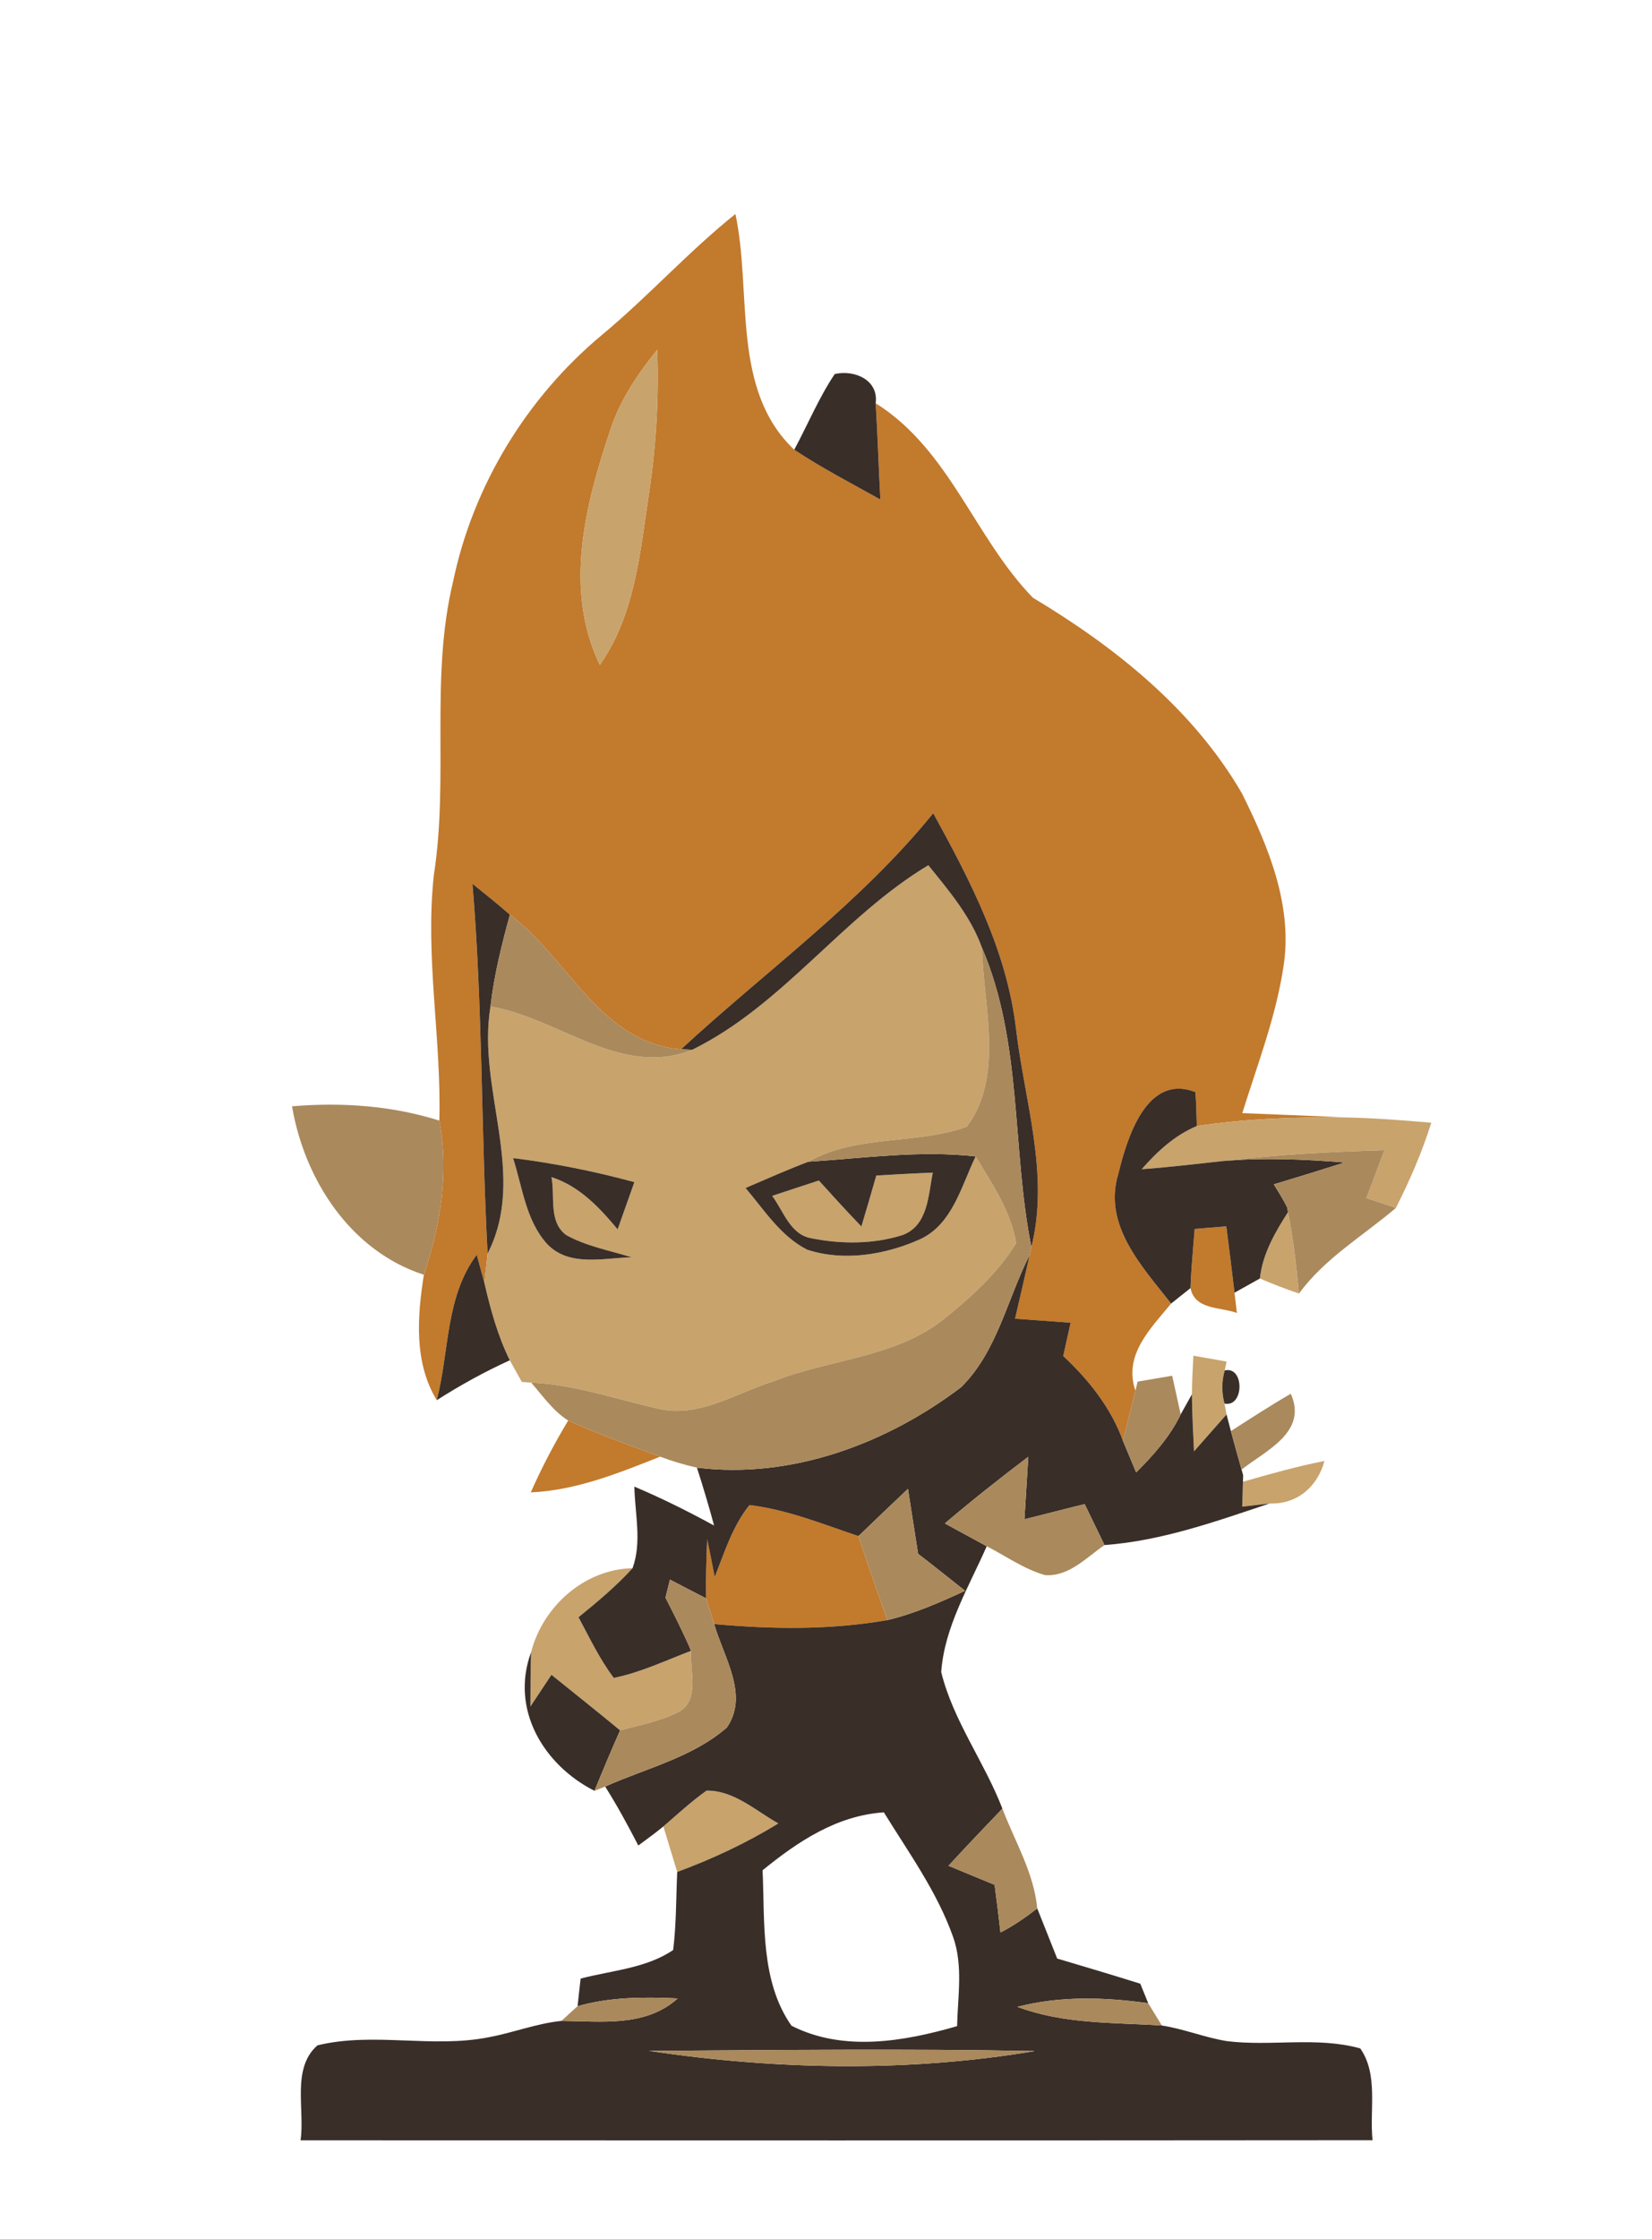 <?xml version="1.0" encoding="UTF-8" ?>
<!DOCTYPE svg PUBLIC "-//W3C//DTD SVG 1.1//EN" "http://www.w3.org/Graphics/SVG/1.1/DTD/svg11.dtd">
<svg width="155pt" height="210pt" viewBox="0 0 155 210" version="1.1" xmlns="http://www.w3.org/2000/svg">
<g id="#c27a2dff">
<path fill="#c27a2d" opacity="1.00" d=" M 56.47 31.42 C 60.81 27.82 64.59 23.60 69.00 20.07 C 70.58 27.40 68.55 36.53 74.52 42.18 C 77.11 43.90 79.88 45.33 82.60 46.85 C 82.43 43.84 82.35 40.82 82.16 37.82 C 89.09 42.16 91.44 50.43 96.91 56.06 C 104.63 60.68 111.96 66.53 116.53 74.42 C 119.03 79.44 121.34 85.02 120.41 90.74 C 119.69 95.44 117.96 99.89 116.56 104.40 C 119.73 104.54 122.90 104.64 126.07 104.80 C 121.47 104.76 116.85 104.92 112.29 105.61 C 112.26 104.55 112.24 103.49 112.16 102.43 C 107.58 100.64 105.74 106.75 104.92 110.13 C 103.47 114.92 107.18 118.81 109.88 122.26 C 107.96 124.60 105.38 127.09 106.53 130.42 C 106.14 131.99 105.75 133.56 105.36 135.13 C 104.23 132.02 102.15 129.42 99.76 127.18 C 99.99 126.14 100.22 125.10 100.45 124.06 C 98.71 123.93 96.98 123.80 95.24 123.68 C 95.70 121.69 96.17 119.70 96.61 117.70 L 96.77 116.96 C 98.49 110.13 96.11 103.22 95.32 96.43 C 94.45 89.15 91.04 82.60 87.56 76.27 C 80.71 84.72 71.84 91.08 63.90 98.41 C 56.32 97.83 53.31 89.86 47.84 85.79 C 46.70 84.79 45.51 83.84 44.33 82.89 C 45.30 94.43 45.13 106.02 45.75 117.57 C 45.67 118.26 45.52 119.64 45.45 120.33 C 45.27 119.67 44.91 118.34 44.73 117.68 C 41.77 121.66 42.17 126.74 40.98 131.32 C 38.83 127.81 39.15 123.46 39.77 119.56 C 41.32 114.89 42.14 109.99 41.22 105.10 C 41.43 97.41 39.86 89.74 40.71 82.04 C 42.13 72.92 40.33 63.59 42.51 54.55 C 44.38 45.56 49.42 37.29 56.47 31.42 M 57.27 40.30 C 54.91 47.33 52.87 55.30 56.28 62.36 C 59.64 57.58 60.07 51.60 60.93 46.01 C 61.58 41.64 61.82 37.21 61.67 32.80 C 59.84 35.06 58.18 37.51 57.27 40.30 Z" />
<path fill="#c27a2d" opacity="1.00" d=" M 112.09 115.26 C 112.83 115.20 114.32 115.08 115.06 115.02 C 115.32 117.09 115.59 119.16 115.83 121.24 C 115.89 121.71 116.00 122.66 116.05 123.14 C 114.51 122.57 112.11 122.87 111.70 120.81 C 111.76 118.95 111.95 117.11 112.09 115.26 Z" />
<path fill="#c27a2d" opacity="1.00" d=" M 49.80 139.97 C 50.82 137.65 52.01 135.40 53.31 133.23 C 56.13 134.50 59.04 135.55 61.94 136.62 C 58.02 138.17 54.06 139.78 49.80 139.97 Z" />
<path fill="#c27a2d" opacity="1.00" d=" M 70.32 141.16 C 73.86 141.58 77.19 142.95 80.55 144.07 C 81.41 146.71 82.33 149.33 83.25 151.95 C 77.89 152.89 72.41 152.81 67.01 152.32 C 66.82 151.72 66.44 150.51 66.25 149.91 C 66.22 148.06 66.27 146.21 66.35 144.36 C 66.60 145.54 66.83 146.72 67.06 147.91 C 67.98 145.59 68.73 143.13 70.32 141.16 Z" />
</g>
<g id="#c8a36cff">
<path fill="#c8a36c" opacity="1.00" d=" M 57.27 40.30 C 58.18 37.51 59.84 35.06 61.67 32.80 C 61.82 37.21 61.58 41.64 60.93 46.01 C 60.07 51.60 59.64 57.58 56.28 62.36 C 52.87 55.30 54.91 47.33 57.27 40.30 Z" />
<path fill="#c8a36c" opacity="1.00" d=" M 64.94 98.46 C 73.48 94.26 79.00 86.01 87.10 81.15 C 89.03 83.54 91.08 85.94 92.13 88.88 C 92.27 94.35 94.23 100.93 90.72 105.67 C 85.98 107.39 80.43 106.37 75.84 108.96 C 73.85 109.72 71.91 110.58 69.95 111.42 C 71.71 113.49 73.25 115.95 75.74 117.21 C 79.19 118.33 83.04 117.69 86.30 116.24 C 89.37 114.84 90.19 111.24 91.54 108.46 C 93.08 111.01 94.84 113.59 95.34 116.59 C 93.64 119.38 91.16 121.61 88.65 123.65 C 84.06 127.35 77.89 127.44 72.59 129.55 C 69.06 130.64 65.55 133.05 61.71 132.11 C 57.77 131.22 53.91 129.86 49.84 129.68 L 48.96 129.61 C 48.68 129.10 48.11 128.09 47.83 127.58 C 46.70 125.29 46.02 122.81 45.45 120.33 C 45.52 119.64 45.67 118.26 45.75 117.57 C 49.53 110.18 44.72 102.17 46.02 94.40 C 52.41 95.46 58.26 101.14 64.94 98.46 M 48.14 108.62 C 49.02 111.35 49.34 114.48 51.34 116.68 C 53.42 118.85 56.61 117.98 59.26 117.92 C 57.20 117.28 55.03 116.89 53.13 115.84 C 51.43 114.59 52.10 112.19 51.74 110.40 C 54.36 111.24 56.24 113.25 57.95 115.30 C 58.47 113.83 58.99 112.35 59.52 110.87 C 55.78 109.86 51.98 109.09 48.14 108.62 Z" />
<path fill="#c8a36c" opacity="1.00" d=" M 112.29 105.61 C 116.85 104.92 121.47 104.76 126.07 104.80 C 128.82 104.85 131.56 105.06 134.29 105.30 C 133.43 108.05 132.28 110.71 130.97 113.29 C 130.28 113.06 128.89 112.60 128.20 112.37 C 128.77 110.87 129.33 109.37 129.89 107.88 C 124.84 108.02 119.80 108.29 114.79 108.89 C 112.23 109.16 109.68 109.48 107.12 109.66 C 108.58 107.99 110.22 106.48 112.29 105.61 Z" />
<path fill="#c8a36c" opacity="1.00" d=" M 82.22 110.25 C 83.99 110.15 85.75 110.05 87.52 109.98 C 87.09 112.09 87.09 114.95 84.67 115.84 C 81.93 116.70 78.95 116.70 76.15 116.14 C 74.14 115.81 73.52 113.59 72.45 112.16 C 73.91 111.67 75.37 111.20 76.83 110.72 C 78.14 112.17 79.46 113.62 80.82 115.03 C 81.30 113.44 81.76 111.85 82.22 110.25 Z" />
<path fill="#c8a36c" opacity="1.00" d=" M 118.21 119.91 C 118.46 117.60 119.62 115.60 120.85 113.68 C 121.35 116.20 121.64 118.76 121.88 121.32 C 120.64 120.90 119.41 120.43 118.21 119.91 Z" />
<path fill="#c8a36c" opacity="1.00" d=" M 111.97 127.15 C 112.75 127.29 114.31 127.56 115.09 127.70 L 114.91 128.53 C 114.62 129.56 114.61 130.60 114.89 131.64 L 115.08 132.66 C 114.07 133.81 113.05 134.97 112.03 136.12 C 111.94 134.33 111.85 132.55 111.83 130.77 C 111.85 129.56 111.90 128.35 111.97 127.15 Z" />
<path fill="#c8a36c" opacity="1.00" d=" M 116.62 138.97 C 119.15 138.25 121.69 137.53 124.27 137.02 C 123.61 139.45 121.71 141.10 119.12 141.01 C 118.48 141.09 117.19 141.24 116.55 141.31 C 116.57 140.73 116.61 139.56 116.62 138.97 Z" />
<path fill="#c8a36c" opacity="1.00" d=" M 49.83 154.96 C 50.93 150.66 54.83 147.18 59.35 147.08 C 57.81 148.77 56.05 150.24 54.28 151.68 C 55.32 153.61 56.26 155.61 57.59 157.37 C 60.11 156.86 62.44 155.74 64.84 154.83 C 64.72 156.72 65.71 159.46 63.65 160.58 C 61.93 161.44 60.02 161.80 58.18 162.29 C 56.05 160.53 53.89 158.81 51.74 157.08 C 51.08 158.07 50.42 159.06 49.77 160.05 C 49.78 158.35 49.77 156.65 49.83 154.96 Z" />
<path fill="#c8a36c" opacity="1.00" d=" M 62.24 171.30 C 63.57 170.15 64.86 168.96 66.29 167.94 C 68.87 167.91 70.90 169.83 73.03 171.02 C 70.03 172.86 66.84 174.35 63.54 175.57 C 63.21 174.50 62.57 172.37 62.24 171.30 Z" />
</g>
<g id="#392e28ff">
<path fill="#392e28" opacity="1.00" d=" M 78.32 35.08 C 80.17 34.66 82.45 35.63 82.16 37.82 C 82.35 40.82 82.43 43.84 82.60 46.85 C 79.88 45.33 77.11 43.90 74.52 42.18 C 75.79 39.82 76.82 37.32 78.32 35.08 Z" />
<path fill="#392e28" opacity="1.00" d=" M 63.90 98.41 C 71.84 91.08 80.71 84.72 87.56 76.27 C 91.04 82.60 94.45 89.15 95.32 96.43 C 96.11 103.22 98.49 110.13 96.77 116.96 C 94.91 107.64 95.95 97.77 92.13 88.88 C 91.08 85.94 89.03 83.54 87.10 81.15 C 79.00 86.01 73.48 94.26 64.94 98.46 L 63.90 98.41 Z" />
<path fill="#392e28" opacity="1.00" d=" M 44.33 82.89 C 45.51 83.84 46.70 84.79 47.84 85.79 C 47.07 88.62 46.35 91.48 46.02 94.40 C 44.72 102.17 49.53 110.18 45.75 117.57 C 45.13 106.02 45.30 94.43 44.33 82.89 Z" />
<path fill="#392e28" opacity="1.00" d=" M 104.92 110.13 C 105.74 106.75 107.58 100.64 112.16 102.43 C 112.24 103.49 112.26 104.55 112.29 105.61 C 110.22 106.48 108.58 107.99 107.12 109.66 C 109.68 109.48 112.23 109.16 114.79 108.89 C 118.57 108.56 122.38 108.73 126.16 109.03 C 123.95 109.73 121.74 110.41 119.52 111.08 C 119.95 111.78 120.39 112.48 120.76 113.22 L 120.85 113.68 C 119.62 115.60 118.46 117.60 118.21 119.91 C 117.42 120.35 116.62 120.80 115.83 121.24 C 115.59 119.16 115.32 117.09 115.06 115.02 C 114.32 115.08 112.83 115.20 112.09 115.26 C 111.95 117.11 111.76 118.95 111.70 120.81 C 111.25 121.17 110.33 121.90 109.88 122.26 C 107.18 118.81 103.47 114.92 104.92 110.13 Z" />
<path fill="#392e28" opacity="1.00" d=" M 75.84 108.96 C 81.06 108.62 86.31 107.87 91.54 108.46 C 90.19 111.24 89.37 114.84 86.30 116.24 C 83.04 117.69 79.19 118.33 75.74 117.21 C 73.25 115.95 71.71 113.49 69.95 111.42 C 71.91 110.58 73.85 109.72 75.84 108.96 M 82.22 110.25 C 81.76 111.85 81.30 113.44 80.82 115.03 C 79.46 113.62 78.14 112.17 76.83 110.72 C 75.37 111.20 73.91 111.67 72.45 112.16 C 73.52 113.59 74.14 115.81 76.15 116.14 C 78.95 116.70 81.93 116.70 84.67 115.84 C 87.09 114.95 87.09 112.09 87.52 109.98 C 85.75 110.05 83.99 110.15 82.22 110.25 Z" />
<path fill="#392e28" opacity="1.00" d=" M 48.14 108.62 C 51.98 109.09 55.78 109.86 59.52 110.87 C 58.99 112.35 58.47 113.83 57.95 115.30 C 56.24 113.25 54.36 111.24 51.74 110.40 C 52.10 112.19 51.43 114.59 53.13 115.84 C 55.03 116.89 57.20 117.28 59.26 117.92 C 56.61 117.98 53.42 118.85 51.34 116.68 C 49.34 114.48 49.02 111.35 48.14 108.62 Z" />
<path fill="#392e28" opacity="1.00" d=" M 40.98 131.32 C 42.17 126.74 41.77 121.66 44.73 117.68 C 44.91 118.34 45.27 119.67 45.45 120.33 C 46.02 122.81 46.70 125.29 47.83 127.58 C 45.46 128.66 43.18 129.92 40.98 131.32 Z" />
<path fill="#392e28" opacity="1.00" d=" M 90.17 130.11 C 93.56 126.78 94.50 121.83 96.61 117.70 C 96.17 119.70 95.70 121.69 95.24 123.68 C 96.98 123.80 98.71 123.93 100.45 124.06 C 100.22 125.10 99.99 126.14 99.76 127.18 C 102.15 129.42 104.23 132.02 105.36 135.13 C 105.67 135.87 106.29 137.36 106.60 138.10 C 108.22 136.48 109.78 134.74 110.78 132.65 C 111.05 132.18 111.57 131.24 111.83 130.77 C 111.85 132.55 111.94 134.33 112.03 136.12 C 113.05 134.97 114.07 133.81 115.08 132.66 C 115.18 133.05 115.39 133.83 115.49 134.22 C 115.81 135.42 116.15 136.62 116.49 137.83 L 116.64 138.36 L 116.62 138.97 C 116.61 139.56 116.57 140.73 116.55 141.31 C 117.19 141.24 118.48 141.09 119.12 141.01 C 114.06 142.70 108.99 144.52 103.63 144.91 C 103.01 143.62 102.39 142.34 101.77 141.07 C 99.88 141.53 98.00 142.03 96.12 142.49 C 96.24 140.54 96.36 138.58 96.48 136.63 C 93.82 138.64 91.20 140.72 88.65 142.88 C 89.96 143.59 91.27 144.30 92.58 145.02 C 90.91 148.83 88.61 152.59 88.31 156.82 C 89.43 161.39 92.37 165.26 94.05 169.63 C 92.35 171.40 90.66 173.18 88.99 174.99 C 90.43 175.58 91.87 176.18 93.32 176.78 C 93.52 178.26 93.70 179.76 93.87 181.25 C 95.09 180.62 96.23 179.83 97.32 178.99 C 97.95 180.55 98.56 182.12 99.19 183.69 C 101.79 184.46 104.40 185.24 106.99 186.05 C 107.18 186.51 107.55 187.42 107.73 187.88 C 103.65 187.31 99.48 187.18 95.46 188.22 C 99.80 189.85 104.46 189.68 109.01 189.97 C 111.07 190.29 113.02 191.09 115.08 191.43 C 119.24 191.96 123.53 190.98 127.63 192.12 C 129.35 194.60 128.48 197.89 128.78 200.73 C 95.25 200.76 61.72 200.75 28.20 200.74 C 28.62 197.84 27.33 193.97 29.79 191.83 C 35.07 190.55 40.59 192.14 45.91 191.06 C 48.18 190.64 50.37 189.77 52.68 189.54 C 56.42 189.57 60.56 190.15 63.59 187.43 C 60.45 187.28 57.25 187.29 54.19 188.16 C 54.26 187.51 54.40 186.22 54.48 185.57 C 57.39 184.80 60.61 184.62 63.16 182.89 C 63.46 180.46 63.43 178.01 63.54 175.57 C 66.84 174.35 70.03 172.86 73.03 171.02 C 70.90 169.83 68.87 167.91 66.29 167.94 C 64.86 168.96 63.57 170.15 62.24 171.30 C 61.48 171.93 60.68 172.50 59.89 173.09 C 58.92 171.21 57.91 169.35 56.78 167.56 C 60.62 165.84 64.95 164.84 68.19 162.03 C 70.32 158.98 67.87 155.39 67.01 152.32 C 72.41 152.81 77.89 152.89 83.25 151.95 C 85.79 151.35 88.19 150.29 90.55 149.20 C 89.08 148.04 87.62 146.87 86.14 145.73 C 85.83 143.70 85.50 141.67 85.19 139.64 C 83.64 141.11 82.09 142.58 80.55 144.07 C 77.19 142.95 73.86 141.58 70.32 141.16 C 68.73 143.13 67.98 145.59 67.06 147.91 C 66.83 146.72 66.60 145.54 66.35 144.36 C 66.27 146.21 66.22 148.06 66.25 149.91 C 65.11 149.32 63.98 148.74 62.86 148.15 C 62.75 148.57 62.54 149.42 62.44 149.84 C 63.27 151.49 64.12 153.12 64.84 154.83 C 62.44 155.74 60.11 156.86 57.59 157.37 C 56.26 155.61 55.32 153.61 54.28 151.68 C 56.05 150.24 57.81 148.77 59.35 147.08 C 60.24 144.63 59.57 141.96 59.52 139.43 C 62.08 140.51 64.56 141.75 67.00 143.08 C 66.51 141.26 65.97 139.45 65.39 137.65 C 74.26 138.74 83.17 135.41 90.17 130.11 M 71.55 175.41 C 71.77 180.30 71.33 185.81 74.26 189.99 C 79.11 192.46 84.80 191.48 89.80 190.03 C 89.86 187.24 90.38 184.34 89.42 181.65 C 87.92 177.42 85.26 173.76 82.93 169.98 C 78.52 170.27 74.87 172.71 71.55 175.41 M 60.89 192.35 C 72.84 194.14 85.17 194.37 97.10 192.37 C 85.03 192.13 72.96 192.28 60.89 192.35 Z" />
<path fill="#392e28" opacity="1.00" d=" M 114.91 128.53 C 116.78 128.10 116.74 132.03 114.89 131.64 C 114.61 130.60 114.62 129.56 114.91 128.53 Z" />
<path fill="#392e28" opacity="1.00" d=" M 55.78 167.96 C 50.99 165.54 47.86 160.30 49.83 154.96 C 49.77 156.65 49.78 158.35 49.77 160.05 C 50.42 159.06 51.08 158.07 51.74 157.08 C 53.89 158.81 56.05 160.53 58.18 162.29 C 57.35 164.17 56.55 166.06 55.78 167.96 Z" />
</g>
<g id="#aa895cff">
<path fill="#aa895c" opacity="1.00" d=" M 47.84 85.79 C 53.31 89.86 56.32 97.83 63.90 98.41 L 64.94 98.46 C 58.26 101.14 52.41 95.46 46.02 94.40 C 46.35 91.48 47.07 88.62 47.84 85.79 Z" />
<path fill="#aa895c" opacity="1.00" d=" M 92.13 88.88 C 95.95 97.77 94.91 107.64 96.77 116.96 L 96.61 117.70 C 94.50 121.83 93.56 126.78 90.17 130.11 C 83.17 135.41 74.26 138.74 65.39 137.65 C 64.22 137.39 63.06 137.04 61.94 136.62 C 59.04 135.55 56.13 134.50 53.31 133.23 C 51.89 132.34 50.93 130.92 49.84 129.68 C 53.91 129.86 57.77 131.22 61.71 132.11 C 65.55 133.05 69.06 130.64 72.59 129.55 C 77.89 127.44 84.06 127.35 88.65 123.65 C 91.16 121.61 93.64 119.38 95.34 116.59 C 94.84 113.59 93.08 111.01 91.54 108.46 C 86.31 107.87 81.06 108.62 75.84 108.96 C 80.43 106.37 85.98 107.39 90.72 105.67 C 94.23 100.93 92.27 94.35 92.13 88.88 Z" />
<path fill="#aa895c" opacity="1.00" d=" M 27.40 103.76 C 32.05 103.37 36.75 103.69 41.22 105.10 C 42.14 109.99 41.32 114.89 39.77 119.56 C 32.88 117.33 28.57 110.64 27.40 103.76 Z" />
<path fill="#aa895c" opacity="1.00" d=" M 114.79 108.89 C 119.80 108.29 124.84 108.02 129.89 107.88 C 129.33 109.37 128.77 110.87 128.20 112.37 C 128.89 112.60 130.28 113.06 130.97 113.29 C 127.90 115.91 124.30 118.00 121.88 121.32 C 121.64 118.76 121.35 116.20 120.85 113.68 L 120.76 113.22 C 120.39 112.48 119.95 111.78 119.52 111.08 C 121.74 110.41 123.95 109.73 126.16 109.03 C 122.38 108.73 118.57 108.56 114.79 108.89 Z" />
<path fill="#aa895c" opacity="1.00" d=" M 106.74 129.58 C 107.55 129.44 109.17 129.17 109.98 129.03 C 110.18 129.94 110.58 131.75 110.78 132.65 C 109.78 134.74 108.22 136.48 106.60 138.10 C 106.29 137.36 105.67 135.87 105.36 135.13 C 105.75 133.56 106.14 131.99 106.53 130.42 L 106.74 129.58 Z" />
<path fill="#aa895c" opacity="1.00" d=" M 115.49 134.22 C 117.35 133.03 119.20 131.82 121.11 130.72 C 122.71 134.31 118.81 136.02 116.49 137.83 C 116.15 136.62 115.81 135.42 115.49 134.22 Z" />
<path fill="#aa895c" opacity="1.00" d=" M 88.65 142.88 C 91.20 140.72 93.82 138.64 96.48 136.63 C 96.36 138.58 96.24 140.54 96.12 142.49 C 98.00 142.03 99.88 141.53 101.77 141.07 C 102.39 142.34 103.01 143.62 103.63 144.91 C 101.94 146.07 100.30 147.88 98.06 147.73 C 96.08 147.17 94.39 145.95 92.58 145.02 C 91.27 144.30 89.96 143.59 88.65 142.88 Z" />
<path fill="#aa895c" opacity="1.00" d=" M 80.55 144.07 C 82.09 142.58 83.64 141.11 85.19 139.64 C 85.50 141.67 85.83 143.70 86.14 145.73 C 87.62 146.87 89.08 148.04 90.55 149.20 C 88.19 150.29 85.79 151.35 83.25 151.95 C 82.33 149.33 81.41 146.71 80.55 144.07 Z" />
<path fill="#aa895c" opacity="1.00" d=" M 62.86 148.15 C 63.98 148.74 65.11 149.32 66.25 149.91 C 66.44 150.51 66.82 151.72 67.01 152.32 C 67.87 155.39 70.32 158.98 68.19 162.03 C 64.95 164.84 60.62 165.84 56.78 167.56 L 55.78 167.96 C 56.55 166.06 57.35 164.17 58.18 162.29 C 60.02 161.80 61.93 161.44 63.65 160.58 C 65.71 159.46 64.72 156.72 64.84 154.83 C 64.12 153.12 63.27 151.49 62.44 149.84 C 62.54 149.42 62.75 148.57 62.86 148.15 Z" />
<path fill="#aa895c" opacity="1.00" d=" M 88.99 174.99 C 90.66 173.18 92.35 171.40 94.05 169.63 C 95.22 172.71 97.01 175.65 97.32 178.99 C 96.23 179.83 95.09 180.62 93.87 181.25 C 93.70 179.76 93.52 178.26 93.32 176.78 C 91.87 176.18 90.43 175.58 88.99 174.99 Z" />
<path fill="#aa895c" opacity="1.00" d=" M 54.19 188.16 C 57.25 187.29 60.45 187.28 63.59 187.43 C 60.56 190.15 56.42 189.57 52.68 189.54 C 53.05 189.19 53.81 188.50 54.19 188.16 Z" />
<path fill="#aa895c" opacity="1.00" d=" M 95.46 188.22 C 99.48 187.18 103.65 187.31 107.73 187.88 C 108.05 188.40 108.69 189.45 109.01 189.97 C 104.46 189.68 99.80 189.85 95.46 188.22 Z" />
<path fill="#aa895c" opacity="1.00" d=" M 60.89 192.35 C 72.96 192.28 85.03 192.13 97.10 192.37 C 85.17 194.37 72.84 194.14 60.89 192.35 Z" />
</g>
</svg>
